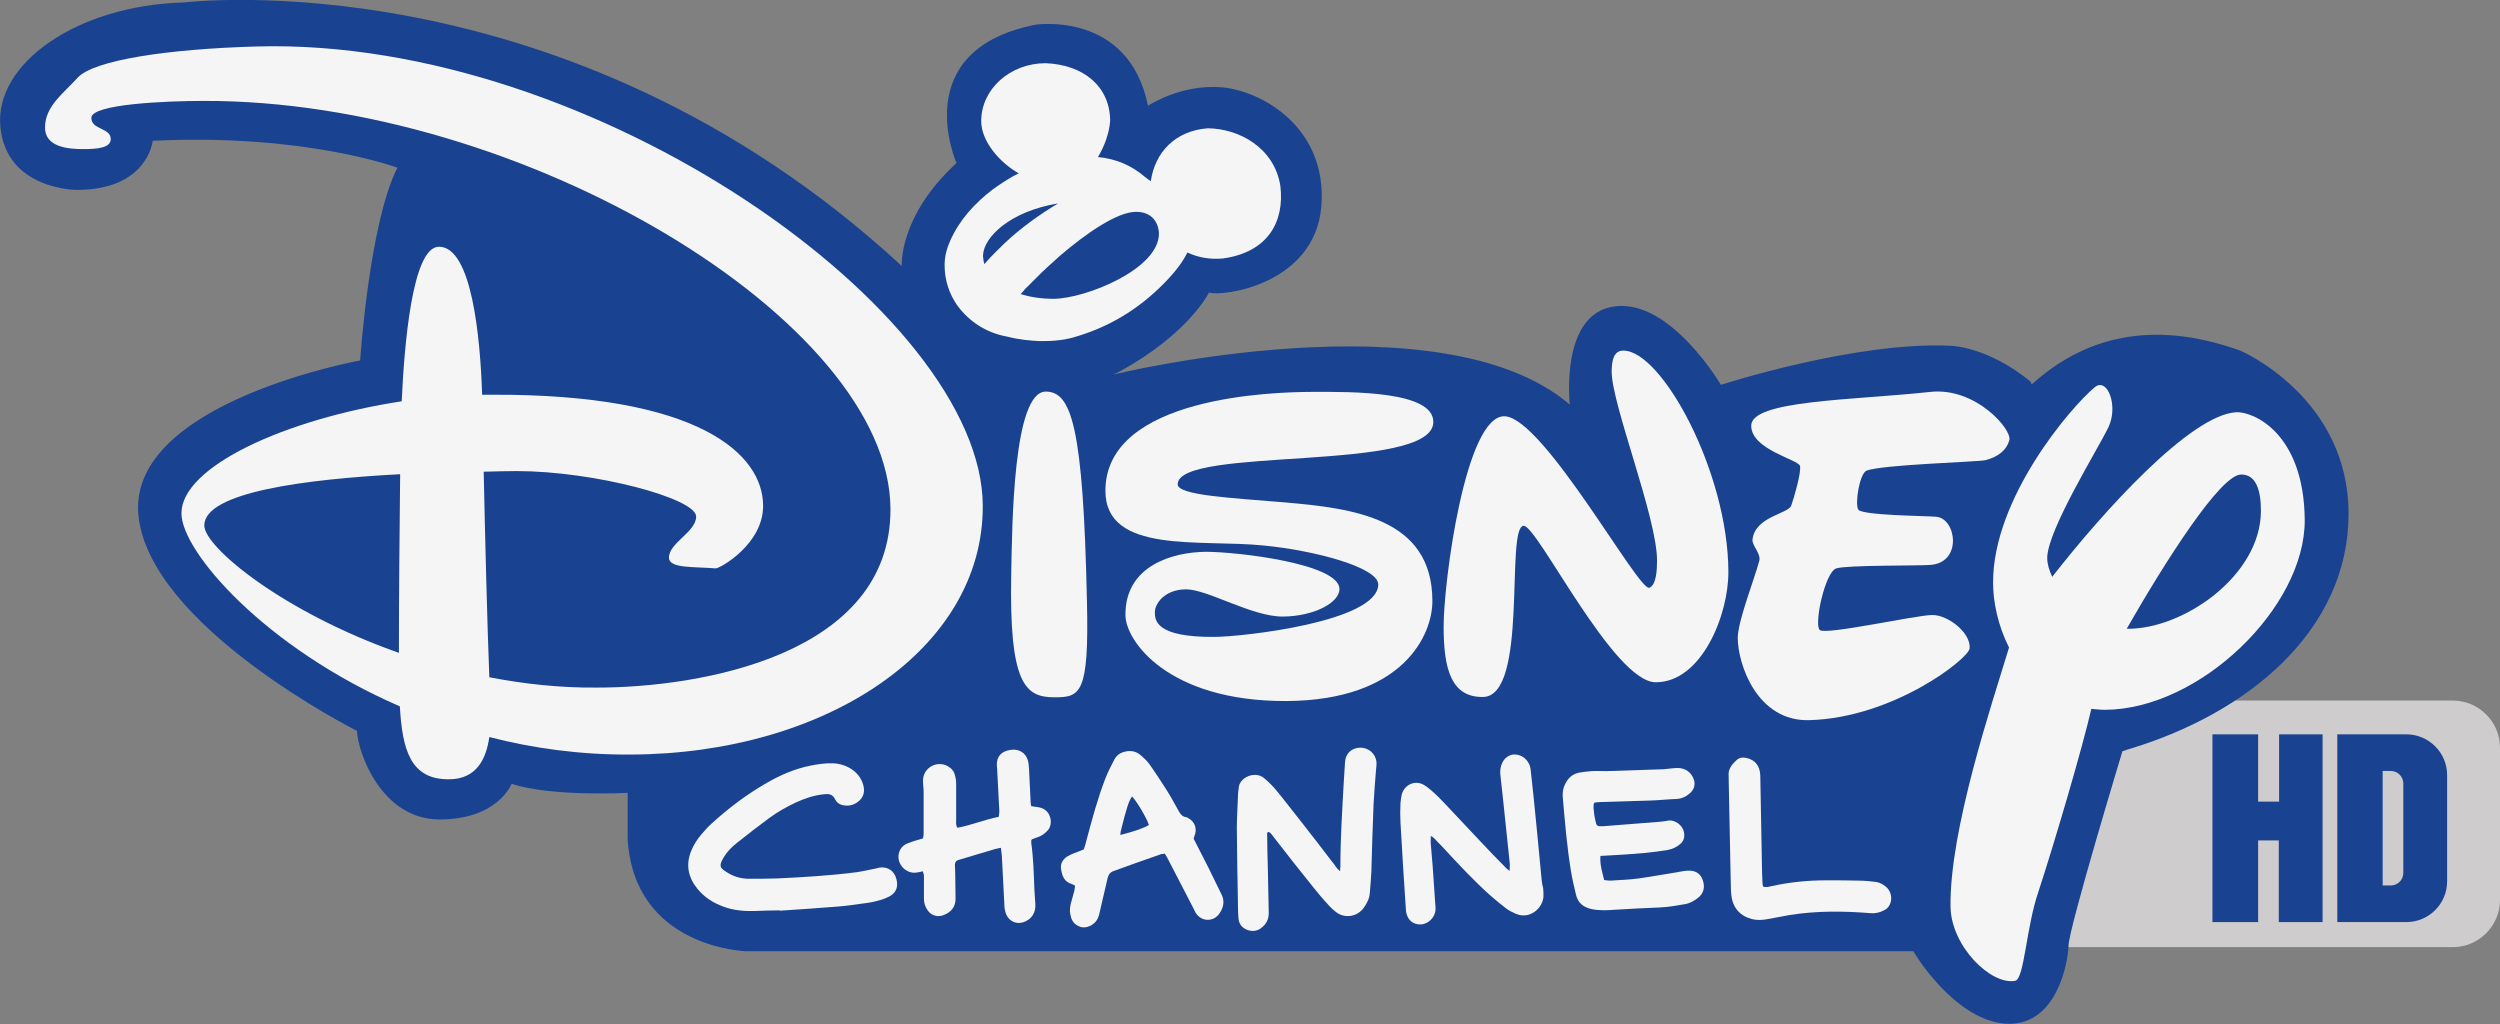 <?xml version="1.0" encoding="utf-8"?>
<!-- Generator: Adobe Illustrator 23.0.1, SVG Export Plug-In . SVG Version: 6.00 Build 0)  -->
<svg version="1.1"
	 id="Layer_1" xmlns:cc="http://creativecommons.org/ns#" xmlns:dc="http://purl.org/dc/elements/1.1/" xmlns:rdf="http://www.w3.org/1999/02/22-rdf-syntax-ns#"
	 xmlns="http://www.w3.org/2000/svg" xmlns:xlink="http://www.w3.org/1999/xlink" x="0px" y="0px" viewBox="0 0 799 327.3"
	 style="enable-background:new 0 0 799 327.3;" xml:space="preserve">
<rect x="0" y="0" width="799" height="327.3" fill="#808080" stroke="none"/>
<style type="text/css">
	.st0{fill:#CECCCC;}
	.st1{fill:#194391;}
	.st2{fill:#F5F5F5;}
</style>
<path class="st0" d="M653.7,302.7H784c8.2,0,15-6.8,15-15v-48.8c0-8.2-6.8-15-15-15h-81.4l-28.6,9.6L653.7,302.7z"/>
<path class="st1" d="M769.1,234.7H747v60h22.1c7.1,0,13-5.8,13-13v-34C782.1,240.5,776.2,234.7,769.1,234.7z M768.1,279
	c0,2.2-1.8,4-4,4h-2.6v-36.6h2.6c2.2,0,4,1.8,4,4V279z"/>
<polygon class="st1" points="728.4,234.7 728.4,256.2 721.7,256.2 721.7,234.7 707.1,234.7 707.1,294.7 721.7,294.7 721.7,268.6 
	728.3,268.6 728.3,294.7 742.3,294.7 742.3,234.7 "/>
<path id="path2" class="st1" d="M716.1,112.1c-29.1-10.5-50.7-3.8-66.8,10.8l0-0.1l-0.4-0.9c-14-11.4-25.7-11.4-25.7-11.4
	C592.8,109.1,550,123,550,123S534,95.7,516.2,97.9c-17.8,2.1-14.5,31.4-14.5,31.4c-41.1-35.2-145.9-9.6-145.9-9.6
	c0.7-0.3,1.4-0.6,2.1-1c22.1-12.1,28.5-25.2,28.5-25.2c4.6,1.4,33.9-2.7,35.9-27.6c2-25-18.9-36.9-31.9-38s-23.5,5.9-23.5,5.9
	c-6.2-30.5-36-25.9-36-25.9c-41.2,8.2-25.2,44.2-25.2,44.2C287.1,69.2,288.2,85,288.2,85C180.5-14.4,58.6,0.8,58.6,0.8
	C24.9,1.7-1.7,20.1,0.1,40.4c1.8,20.3,24.4,20.3,24.4,20.3c22.8,0,24.3-15.7,24.3-15.7c48.8-2.4,78.2,8.6,78.2,8.6
	c-9,17.8-11.9,61.6-11.9,61.6s-73.7,13.3-70.9,49c2.9,35.7,69.9,69.4,69.9,69.4c0.2,6.7,7.7,28.3,26.4,28.3s23-11.4,23-11.4
	c12.6,4.2,37.1,2.9,37.1,2.9v14.7c2,34.9,37.7,35.9,37.7,35.9h373.2c2.9,5,15.7,23.2,30.7,23.2s18.7-19,18.9-25
	c0.2-5.9,17.2-62,17.2-62l0-0.1c0.5-0.1,1-0.3,1.5-0.5c38.6-11.4,70.8-38.1,70.8-75.4S716.1,112.1,716.1,112.1L716.1,112.1z"/>
<g id="g32" transform="translate(-20.31 -18.446)">
	<path id="path4" class="st2" d="M102.4,33.3c-28.8,0.8-52,4.4-57.2,9.9c-4.5,5-10.4,9.1-10.5,15.8c-0.2,6.5,7.5,7.1,12.2,7.1
		c4.6,0,8.8-0.4,8.8-3.2c0-3.7-6.2-2.9-6.2-6.8c0-4.4,23.9-5.4,35.7-5.4c102-0.4,219.5,70.4,219.7,130.4
		c0.2,46.6-60.5,57.1-93.9,57.1c-11.9,0.1-23.4-1.2-34.3-3.3c-0.6-14.8-1.4-45.9-1.8-65.7c3.9-0.1,7.5-0.2,10.5-0.2
		c24.8,0,57.3,8.7,57.4,14.5c0,5-8.7,8.4-8.7,13.2c0.1,3.5,8,2.8,14.9,3.4c1.3,0.1,15.3-7.7,15.2-20.1
		c-0.1-16.4-20.4-35.7-86.9-35.4h-2.9c-0.6-18.4-3.3-47.3-13.8-47.3c-8.6,0-11.1,31.9-11.9,49.4c-37.3,5.7-70.4,20.9-70.4,35.8
		c0,12.2,26.7,43,69.8,61.7c0.8,13.9,3.4,23.4,15.7,23.3c8.9,0,11.9-6.6,12.9-13.5c13.9,3.6,29.1,5.7,45.1,5.6
		c62.5-0.2,112.8-33.7,112.6-79.5C334.3,118.7,210.3,30.3,102.4,33.3 M85.6,186.4c0-10.7,32.5-14.8,62.6-16.4
		c-0.2,16.8-0.4,40.9-0.4,57.1C110.8,214.1,85.6,193.3,85.6,186.4"/>
	<path id="path6" class="st2" d="M354.5,143.6c-10.4,0.1-10.7,42.6-11,58.2c-0.7,35.4,4.5,39.5,13.8,39.5c8.3,0,11.1-1,10.4-30.6
		C366.5,154.4,362.7,143.6,354.5,143.6"/>
	<path id="path8" class="st2" d="M478.4,153.3c0-9.8-25.4-9.7-39.7-9.6c-10.7,0.1-65.1,1.3-65.1,31.6c0,20.4,30.5,15.4,50.7,17.5
		c16.4,1.6,36.4,7,36.5,12.4c0,12-43.6,16.8-52.5,16.8c-18.5,0.1-18.9-5.2-18.9-7.9c0-2.7,3.1-7.3,10-7.3c6.9,0,21.1,8.8,31,8.7
		c9.8-0.1,18-4.4,18-8.8c0-8.1-32.6-11.9-42.7-11.9c-10.6,0.1-25.8,4.4-25.7,20.2c0,8.2,13.5,27.6,51.4,27.5
		c37.4-0.2,46.8-21.2,46.7-32.1c-0.1-26.4-25.3-29.5-47.3-31.4c-16.5-1.4-34.2-2.2-34.1-5.8C396.9,160.9,478.4,169.7,478.4,153.3"/>
	<path id="path10" class="st2" d="M539.1,130.5c-3.1,0-3.7,3.3-3.7,6.7c0,10.5,14.5,46.6,14.5,60.4c0,2.8-0.2,7.9-2.5,8.7
		c-3.5,1-33.5-53.8-46-54.8c-12.8-1-19.8,53.8-19.7,67.3c0,13.4,2.4,22.5,12.5,22.4c14.8,0,7.1-54.7,13.1-54.7
		c4.4,0,28.7,50,42.2,50c14.6,0,23.3-21.5,23.2-35.4C572.6,169.3,551.4,130.4,539.1,130.5"/>
	<path id="path12" class="st2" d="M637.9,215c-5.1,0-34.1,6.5-36,4.8c-1.9-1.8,1.7-18.6,5.3-19.7c3.6-1.1,26.3-0.8,29.9-1.1
		c10.5-0.6,8.5-14.9,2-15.4c-3.3-0.3-23.7-0.4-24.9-2.3c-1.1-1.8,0.4-11.4,2.6-12.4c4.7-2,35.8-2.8,38.1-3.4c3.9-1,6.7-3.1,7.6-6.4
		c0.9-3.4-10.8-17-25.3-15.4c-24.9,2.7-57.2,2.6-57.2,10.8c0,7.7,15.2,10.8,15.6,12.9c0.4,2.1-1.9,10.1-2.8,12.6
		c-0.9,2.7-11.7,3.5-12.4,11c-0.1,1.8,2.7,4.4,2.2,6.6c-1.7,6.3-6.9,19.4-6.9,24.7c0,8.4,6.2,26.9,23,26.3
		c26.8-0.8,50.7-19.6,51.1-22.9C650.3,220.8,643,215,637.9,215"/>
	<path id="path14" class="st2" d="M735,150.2c-14.6,0.8-42.5,31.7-58.8,52.6c-1-2.1-1.6-4.2-1.6-6c0-8.9,16.5-35.3,19.6-41.9
		c3.2-6.8-0.4-16-4.4-12.7c-7.7,6.4-32.6,35.5-32.5,62.5c0,6.2,1.6,13.8,5.1,20.7c-5.5,18.1-19.1,58.5-18.7,83
		c0.3,12.6,13,25,20.7,23.5c2.9-0.7,3.5-17.3,7.4-28.5c5.3-16.2,14-45.8,16.9-58.4c1.4,0.1,2.8,0.3,4.3,0.3
		c30.3-0.1,64-32.7,63.9-60.6C756.7,156.6,740.2,149.9,735,150.2 M700,219.4c12.2-21.3,30-49.4,36.6-49.3c4.6,0,6.3,4.7,6.3,11.6
		C742.9,202.5,717.9,219.7,700,219.4"/>
	<path id="path16" class="st2" d="M388.6,76.8"/>
	<path id="path18" class="st2" d="M455.1,257.4c-2.7,0-4.7,1.8-4.9,4.4c-0.1,2.1-0.3,4.1-0.4,6.2c-0.5,9.1-1.1,18.2-1.1,27.4
		c0,0.3-0.1,0.6-0.1,1.5c-0.6-0.6-0.9-0.8-1.1-1.1c-0.6-0.8-1.1-1.6-1.8-2.4c-3-4-6.1-7.9-9.2-11.9c-2.8-3.5-5.5-7.1-8.4-10.6
		c-1.1-1.3-2.4-2.6-3.7-3.7c-3-2.6-8.1-0.2-8.2,3.1c0,0.6-0.2,1.1-0.2,1.7c-0.1,3.7-0.4,7.4-0.4,11.1c0.1,8.9,0.2,17.8,0.4,26.7
		c0,0.9,0.1,1.8,0.2,2.7c0.3,1.6,1.3,2.6,2.9,3.2c1.8,0.6,3.4,0.2,4.7-1c1.3-1.1,2-2.6,2-4.4c-0.1-4.9-0.2-9.9-0.3-14.8
		c-0.1-3.4-0.2-6.7-0.2-10.1c0-0.4-0.2-0.8,0.4-1.1c0.8,0.3,1.2,1.1,1.7,1.7c4.2,5.4,8.4,10.8,12.7,16.1c1.6,2,3.2,3.9,4.9,5.7
		c0.8,0.9,1.8,1.8,2.8,2.5c2.8,1.7,6.2,1,8.2-1.5c1.1-1.5,2-3.1,2.1-5c0.2-2.3,0.4-4.6,0.5-6.9c0.2-7.2,0.4-14.3,0.7-21.5
		c0.2-3.7,0.5-7.4,0.8-11.1c0.1-0.8,0.2-1.7,0.1-2.5C459.9,259.3,457.7,257.4,455.1,257.4L455.1,257.4z"/>
	<path id="path20" class="st2" d="M560.1,296.7c-1.1,0-2.2,0.2-3.2,0.4c-4.3,0.7-8.6,1.5-12.9,2.1c-3,0.4-6,0.5-9,0.7
		c-0.6,0-1.3-0.1-2-0.2c-0.6-2.5-1.4-4.8-1.2-7.7c2.5-0.1,4.7-0.3,7-0.4c4.9-0.3,9.7-0.7,14.5-1.5c1.5-0.3,2.9-0.9,4-1.9
		c1.2-1,1.5-2.3,1.2-3.8c-0.5-2.5-3.2-4-4.9-3.7c-1,0.2-2,0.3-3,0.4c-5.9,0.5-11.9,0.9-17.8,1.4c-0.4,0-0.8,0-1.3,0
		c-0.6,0-0.9-0.3-1.1-0.9c-0.2-1-0.5-2.1-0.6-3.1c-0.1-1.1-0.4-2.3,0-3.5c0.6-0.1,1.2-0.2,1.7-0.2c5.4-0.2,10.9-0.3,16.3-0.5
		c2.8-0.1,5.5-0.4,8.3-0.5c1.8-0.1,3.2-0.8,4.5-2c1.1-1.1,1.6-2.5,1.1-4.1c-0.7-2.3-2.7-3.8-5.2-3.8c-1.5,0-3,0.3-4.5,0.4
		c-6.1,0.2-12.2,0.4-18.3,0.6c-1.6,0-3.2-0.1-4.8,0c-1.3,0.1-2.7,0.3-4,0.5c-1.7,0.4-3,1.3-3.9,2.8c-1.1,1.7-1.4,3.5-1.2,5.4
		c0.7,7.8,1.3,15.5,2.6,23.3c0.4,2.5,1,5,1.6,7.5c0.6,2.6,2.3,4,5,4.6c2.5,0.5,5,0.4,7.5,0.2c2.3-0.1,4.7-0.3,7-0.4
		c3.2-0.2,6.4-0.2,9.5-0.5c2-0.2,4-0.6,5.9-0.9c1.6-0.3,3-1.1,4.2-2.1c1.7-1.3,2.2-3.4,1.4-5.6C563.8,297.7,562.3,296.7,560.1,296.7
		L560.1,296.7z"/>
	<path id="path22" class="st2" d="M301.8,295.7c-0.5,0-1,0.2-1.5,0.3c-2.1,0.4-4.1,0.9-6.2,1.2c-8.5,1.1-17,1.6-25.5,2
		c-3,0.1-5.9,0.1-8.9,0.1c-2.4,0-4.7-0.6-6.8-1.9c-2.4-1.5-3.1-2-1.2-5.1c1.1-1.8,2.6-3.3,4.3-4.6c3.3-2.6,6.6-5.2,10-7.7
		c2.7-2,5.7-3.7,8.7-5.1c2.9-1.3,5.8-2.3,8.9-2.6c1.5-0.2,2.8-0.1,3.6,1.6c0.5,1,1.4,1.7,2.6,1.9c2.1,0.4,3.8-0.2,5.3-1.6
		c1.4-1.4,1.6-3.1,1.1-4.9c-0.6-2.1-1.9-3.8-3.7-5c-1.8-1.2-3.8-1.8-5.9-1.9c-2.6-0.1-5.1,0.3-7.5,0.8c-4.9,1-9.5,3-13.8,5.5
		c-6.3,3.6-12.1,8-17.5,12.9c-1.2,1.1-2.3,2.3-3.3,3.5c-1.3,1.5-2.4,3.2-3.2,5.1c-1.9,4.5-1.1,8.6,1.9,12.3c2.2,2.7,5,4.5,8.3,5.7
		c3.2,1.2,6.6,1.5,10,1.4c2.7-0.1,5.4-0.2,8.1-0.2c0,0,0,0.1,0,0.1c6.1-0.4,12.1-0.8,18.2-1.3c2.8-0.2,5.5-0.6,8.3-1
		c1.8-0.2,3.5-0.5,5.2-1c1.2-0.3,2.4-0.8,3.5-1.4c2.1-1.2,2.6-3.2,2-5.4C306.1,296.6,303.9,295.5,301.8,295.7L301.8,295.7z"/>
	<path id="path24" class="st2" d="M406.5,295.7c-1.5-3-3.1-6-4.7-9.2c0.1-0.5,0.3-1,0.5-1.6c0.5-2-0.3-3.9-2.1-4.9
		c-0.3-0.2-0.6-0.4-0.9-0.4c-1.1-0.2-1.7-0.9-2.2-1.8c-1.3-2.3-2.5-4.6-3.9-6.8c-1.8-2.8-3.6-5.6-5.6-8.4c-0.8-1.1-1.9-2.1-3-3
		c-1.5-1.2-3.3-1.4-5.2-0.8c-1.4,0.4-2.4,1.3-3,2.5c-1,1.9-2,3.9-2.8,5.9c-2.5,6.5-4.3,13.2-6.1,20c-0.2,0.9-0.5,1.8-0.8,2.7
		c-1.1,0.5-2.2,0.9-3.3,1.3c-0.8,0.3-1.5,0.7-2.2,1.1c-1.2,0.9-2,2.1-1.8,3.7c0.3,2.3,1,4.3,3.5,5c0.3,0.1,0.6,0.3,1,0.5
		c-0.1,0.5-0.1,1-0.2,1.5c-0.4,1.5-0.8,2.9-1.2,4.4c-0.4,1.5-0.3,3,0.2,4.5c0.5,1.4,1.4,2.2,2.7,2.7c2,0.8,5-0.5,5.9-3
		c0.3-0.7,0.4-1.4,0.6-2.2c0.8-3.4,1.6-6.8,2.4-10.3c0.3-1.2,0.8-1.9,2-2.3c5-1.8,9.9-3.6,14.9-5.3c0.4-0.2,0.9-0.1,1.4-0.2
		c0.5,0.8,0.9,1.5,1.3,2.3c2.5,4.9,5.1,9.8,7.6,14.7c0.3,0.6,0.6,1.2,0.9,1.8c1.8,3,5.8,3.1,7.7,0.2c1.3-1.9,1.7-4,0.5-6.2
		C409.2,301.3,407.9,298.5,406.5,295.7L406.5,295.7z M378.4,285.3c0-0.4,0-0.8,0.1-1.2c1.8-7.3,2.6-9.7,3.6-11.1
		c1.4,1.3,4.7,6.9,5.4,9.1C386,283.1,382.7,284.2,378.4,285.3L378.4,285.3z"/>
	<path id="path26" class="st2" d="M352.5,276.5c-0.8-0.2-1.6-0.2-2.6-0.4c-0.1-0.4-0.2-0.8-0.2-1.3c-0.2-3.5-0.3-6.9-0.5-10.4
		c-0.1-1-0.1-2-0.4-3c-0.7-2.4-2.9-3.7-5.5-3.3c-2.9,0.4-4.5,2.1-4.4,4.9c0,0.4,0.1,0.8,0.1,1.3c0.2,4.5,0.5,9,0.7,13.4
		c0,0.6-0.1,1.1-0.2,1.8c-4.6,0.9-8.8,2.7-13.2,3.5c-0.6-0.9-0.4-1.8-0.4-2.6c0-3.7,0-7.5,0-11.2c0-1-0.1-2-0.4-3
		c-0.3-1.3-1.1-2.2-2.3-2.9c-3.5-1.9-7.8,0.5-7.9,4.5c0,1.3,0.2,2.5,0.2,3.8c0,4.4,0,8.8,0,13.2c0,0.6-0.1,1.1-0.2,1.6
		c-1.7,0.5-3.2,0.9-4.7,1.5c-1.5,0.5-2.6,1.6-3,3.2c-0.9,3.4,2.3,6.8,5.7,6.2c0.6-0.1,1.3-0.2,1.9-0.4c0.5,1,0.4,1.8,0.4,2.7
		c0,2,0,4.1,0,6.1c0,1.2,0.3,2.3,1,3.4c1.1,1.9,3.3,2.6,5.3,1.8c2.3-0.9,3.8-2.5,3.8-5.2c0-2.6-0.1-5.2-0.1-7.9c0-1-0.1-2-0.1-3
		c0-0.8,0.4-1.3,1.1-1.5c0.3-0.1,0.6-0.2,1-0.3c3.6-1.1,7.1-2.1,10.7-3.2c0.6-0.2,1.1-0.2,1.9-0.4c0.1,0.9,0.2,1.8,0.3,2.6
		c0.3,5.2,0.5,10.3,0.8,15.5c0,1.1,0.2,2.2,0.6,3.2c1,2.2,3.2,3.2,5.4,2.5c2.6-0.8,4.1-3,3.9-5.8c-0.1-1.5-0.2-3-0.3-4.6
		c-0.2-5-0.3-10-1-14.9c0-0.3,0-0.7,0-0.9c0.1-0.2,0.2-0.3,0.2-0.3c0.5-0.2,1.1-0.4,1.6-0.6c1.3-0.4,2.4-1.1,3.4-2.2
		C357,282,356.4,277.3,352.5,276.5L352.5,276.5z"/>
	<path id="path28" class="st2" d="M512.9,298.4c-0.4-4.2-0.8-8.4-1.2-12.6c-0.4-4.4-0.9-8.8-1.3-13.1c-0.3-2.8-0.6-5.6-0.9-8.3
		c-0.2-1.7-1-3-2.4-4c-2.6-1.6-5.4-0.8-6.7,1.9c-0.5,1.1-0.7,2.3-0.6,3.5c0.3,2.4,0.5,4.9,0.8,7.3c0.7,7,1.5,14,2.2,21
		c0.1,0.7,0,1.5,0,2.7c-0.7-0.6-1.1-0.8-1.3-1.1c-2.8-2.8-5.5-5.6-8.2-8.5c-3.8-4-7.5-8-11.2-11.9c-1.4-1.5-2.8-2.9-4.3-4.2
		c-0.8-0.7-1.7-1.4-2.6-1.9c-2.8-1.5-6.1,0.1-6.9,3.2c-0.2,0.9-0.3,1.8-0.4,2.8c-0.1,2-0.1,4.1,0,6.1c0.5,9.1,1.1,18.3,1.7,27.4
		c0,0.7,0.1,1.4,0.3,2c0.6,2,2.2,3.2,4.3,3.2c2.5,0,4.8-2.2,4.9-4.8c0-0.7,0-1.4-0.1-2c-0.3-3.9-0.5-7.8-0.8-11.7
		c-0.2-2.4-0.4-4.7-0.6-7.1c-0.1-0.8,0-1.6,0-2.7c0.5,0.3,0.8,0.5,1,0.7c0.9,1,1.9,1.9,2.8,2.9c5,5.4,9.9,10.7,15.4,15.6
		c1.6,1.4,3.2,2.7,4.9,4c0.9,0.7,2,1.2,3.1,1.7c4.7,2,8.8-2.2,8.8-5.7c0-0.8,0-1.7-0.1-2.5C513.1,300.8,513,299.6,512.9,298.4
		L512.9,298.4z"/>
	<path id="path30" class="st2" d="M623,301.8c-1-0.8-2.1-1.4-3.3-1.5c-1.7-0.2-3.4-0.4-5.2-0.4c-3.5-0.1-7.1-0.1-10.6-0.1
		c-5.9,0-11.8,0.6-17.6,1.9c-0.8,0.2-1.6,0.4-2.5,0.1c-0.1-0.4-0.2-0.8-0.2-1.2c-0.1-2.3-0.2-4.5-0.2-6.8
		c-0.2-9.2-0.3-18.3-0.5-27.5c-0.1-3-1.6-5-4.4-5.6c-1.2-0.3-2.4-0.1-3.2,0.7c-1.5,1.4-2.8,2.9-2.5,5.2c0,0.3,0,0.7,0,1
		c0.2,11.6,0.5,23.2,0.7,34.8c0,0.8,0.1,1.7,0.2,2.5c0.5,3.8,2.9,6.4,6.6,7.3c1.6,0.4,3.3,0.3,4.9,0c2.3-0.4,4.7-0.9,7-1.3
		c8.7-1.4,17.4-1.3,26-0.6c1.5,0.1,2.9-0.2,4.2-0.9C625.3,308.1,625.5,303.8,623,301.8L623,301.8z"/>
</g>
<path id="path34" class="st2" d="M409.2,59.4C407.3,47.3,396.1,41.1,386,41c-10.5,0.8-16.9,7.8-18.2,16.9c-0.6-0.4-1.2-0.8-1.8-1.3
	c-4.4-3.8-9.5-5.9-15.1-6.4c2.1-3.5,3.6-7.6,3.9-11.5c0-10.9-8.3-18-20.6-18.5c-11.4,0-20.6,8.3-20.6,18.5c0,6.6,6.1,13.4,12,16.7
	c-2.3,1.1-4.5,2.5-6.7,4c-0.6,0.4-1.1,0.8-1.7,1.2c-5.7,4.4-10.5,9.6-13.5,16.3c-1.1,2.5-1.8,5-1.8,7.8c0,4.8,1.4,9.1,4.1,13
	c0,0,0.1,0.1,0.1,0.1c3.7,5,9.1,8.5,15.4,9.7c0,0,0.1,0,0.1,0c0.1,0,0.2,0.1,0.4,0.1c3.8,1,7.7,1.3,10,1.4c5.2,0.1,8.7-0.4,12.2-1.5
	c11.6-3.5,21.3-9.8,29.5-18.7c2.3-2.5,4.3-5.1,5.8-8.1c3.4,1.6,7.3,2.3,11.4,1.9C405.2,80.6,410.6,70.9,409.2,59.4L409.2,59.4z
	 M321.1,77.7c-1.5,1.5-3.1,3-4.6,4.6c-0.6,0.7-1.3,1.4-1.9,2.1c-0.1-0.5-0.3-1-0.3-1.5c-0.1-0.6-0.2-1.1-0.1-1.6
	c0.4-5.5,8.4-13.7,24-16.3C332.3,68.5,326.2,72.9,321.1,77.7z M336.8,95.5c-4.2,0-7.7-0.6-10.6-1.5c0.3-0.4,0.7-0.7,1-1.1
	c0.3-0.5,0.7-0.8,1.1-1.2c1-1,2.1-2.1,3.1-3.1c0.4-0.4,0.7-0.7,1.1-1.1c0.4-0.4,0.9-0.9,1.4-1.3c0.2-0.2,0.4-0.4,0.6-0.6
	c1.4-1.3,2.8-2.5,4.2-3.8c8.5-7.3,18.4-14.1,24.4-14.1c6.2,0,7.3,5,7.3,6.9C370.5,86,347,95.4,336.8,95.5L336.8,95.5z"/>
</svg>
